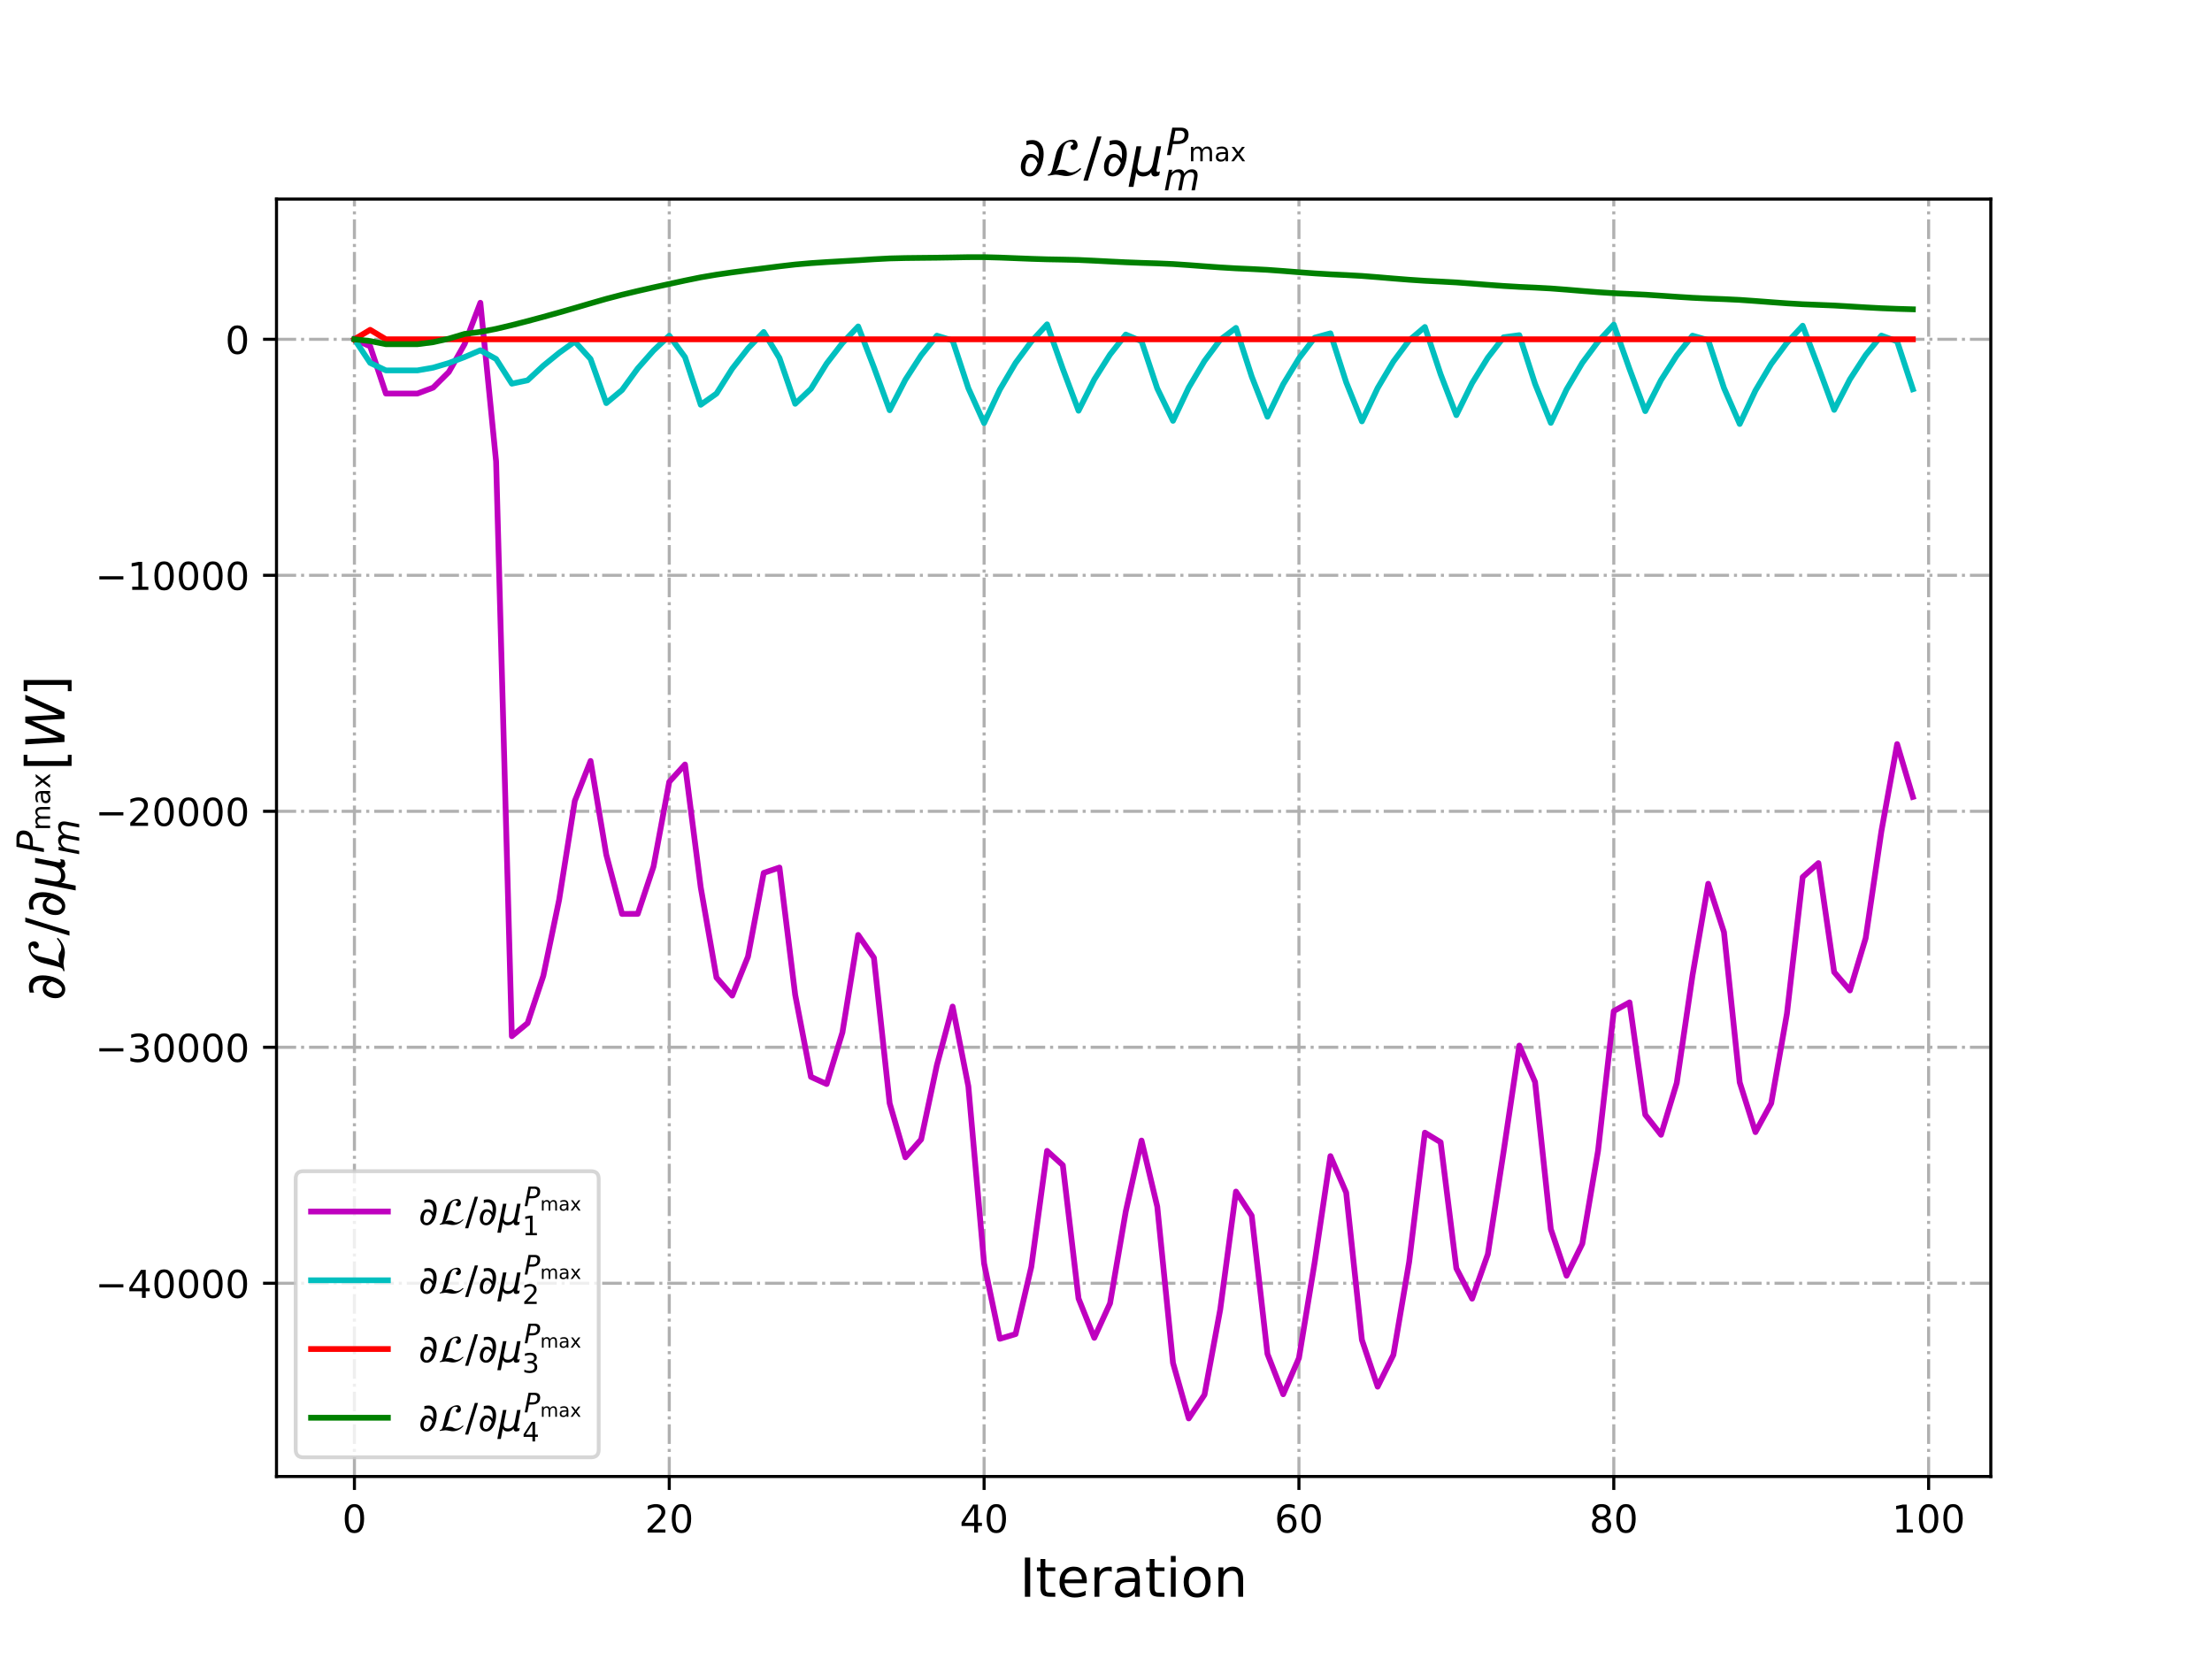 <?xml version="1.0" encoding="utf-8" standalone="no"?>
<!DOCTYPE svg PUBLIC "-//W3C//DTD SVG 1.1//EN"
  "http://www.w3.org/Graphics/SVG/1.1/DTD/svg11.dtd">
<!-- Created with matplotlib (http://matplotlib.org/) -->
<svg height="432pt" version="1.1" viewBox="0 0 576 432" width="576pt" xmlns="http://www.w3.org/2000/svg" xmlns:xlink="http://www.w3.org/1999/xlink">
 <defs>
  <style type="text/css">
*{stroke-linecap:butt;stroke-linejoin:round;}
  </style>
 </defs>
 <g id="figure_1">
  <g id="patch_1">
   <path d="M 0 432 
L 576 432 
L 576 0 
L 0 0 
z
" style="fill:#ffffff;"/>
  </g>
  <g id="axes_1">
   <g id="patch_2">
    <path d="M 72 384.48 
L 518.4 384.48 
L 518.4 51.84 
L 72 51.84 
z
" style="fill:#ffffff;"/>
   </g>
   <g id="matplotlib.axis_1">
    <g id="xtick_1">
     <g id="line2d_1">
      <path clip-path="url(#pc6d940e19f)" d="M 92.291 384.48 
L 92.291 51.84 
" style="fill:none;stroke:#b0b0b0;stroke-dasharray:5.12,1.28,0.8,1.28;stroke-dashoffset:0;stroke-width:0.8;"/>
     </g>
     <g id="line2d_2">
      <defs>
       <path d="M 0 0 
L 0 3.5 
" id="m682e921183" style="stroke:#000000;stroke-width:0.8;"/>
      </defs>
      <g>
       <use style="stroke:#000000;stroke-width:0.8;" x="92.291" xlink:href="#m682e921183" y="384.48"/>
      </g>
     </g>
     <g id="text_1">
      <!-- 0 -->
      <defs>
       <path d="M 31.781 66.406 
Q 24.172 66.406 20.328 58.906 
Q 16.5 51.422 16.5 36.375 
Q 16.5 21.391 20.328 13.891 
Q 24.172 6.391 31.781 6.391 
Q 39.453 6.391 43.281 13.891 
Q 47.125 21.391 47.125 36.375 
Q 47.125 51.422 43.281 58.906 
Q 39.453 66.406 31.781 66.406 
z
M 31.781 74.219 
Q 44.047 74.219 50.516 64.516 
Q 56.984 54.828 56.984 36.375 
Q 56.984 17.969 50.516 8.266 
Q 44.047 -1.422 31.781 -1.422 
Q 19.531 -1.422 13.062 8.266 
Q 6.594 17.969 6.594 36.375 
Q 6.594 54.828 13.062 64.516 
Q 19.531 74.219 31.781 74.219 
z
" id="DejaVuSans-30"/>
      </defs>
      <g transform="translate(89.11 399.078)scale(0.1 -0.1)">
       <use xlink:href="#DejaVuSans-30"/>
      </g>
     </g>
    </g>
    <g id="xtick_2">
     <g id="line2d_3">
      <path clip-path="url(#pc6d940e19f)" d="M 174.274 384.48 
L 174.274 51.84 
" style="fill:none;stroke:#b0b0b0;stroke-dasharray:5.12,1.28,0.8,1.28;stroke-dashoffset:0;stroke-width:0.8;"/>
     </g>
     <g id="line2d_4">
      <g>
       <use style="stroke:#000000;stroke-width:0.8;" x="174.274" xlink:href="#m682e921183" y="384.48"/>
      </g>
     </g>
     <g id="text_2">
      <!-- 20 -->
      <defs>
       <path d="M 19.188 8.297 
L 53.609 8.297 
L 53.609 0 
L 7.328 0 
L 7.328 8.297 
Q 12.938 14.109 22.625 23.891 
Q 32.328 33.688 34.812 36.531 
Q 39.547 41.844 41.422 45.531 
Q 43.312 49.219 43.312 52.781 
Q 43.312 58.594 39.234 62.25 
Q 35.156 65.922 28.609 65.922 
Q 23.969 65.922 18.812 64.312 
Q 13.672 62.703 7.812 59.422 
L 7.812 69.391 
Q 13.766 71.781 18.938 73 
Q 24.125 74.219 28.422 74.219 
Q 39.75 74.219 46.484 68.547 
Q 53.219 62.891 53.219 53.422 
Q 53.219 48.922 51.531 44.891 
Q 49.859 40.875 45.406 35.406 
Q 44.188 33.984 37.641 27.219 
Q 31.109 20.453 19.188 8.297 
z
" id="DejaVuSans-32"/>
      </defs>
      <g transform="translate(167.912 399.078)scale(0.1 -0.1)">
       <use xlink:href="#DejaVuSans-32"/>
       <use x="63.623" xlink:href="#DejaVuSans-30"/>
      </g>
     </g>
    </g>
    <g id="xtick_3">
     <g id="line2d_5">
      <path clip-path="url(#pc6d940e19f)" d="M 256.258 384.48 
L 256.258 51.84 
" style="fill:none;stroke:#b0b0b0;stroke-dasharray:5.12,1.28,0.8,1.28;stroke-dashoffset:0;stroke-width:0.8;"/>
     </g>
     <g id="line2d_6">
      <g>
       <use style="stroke:#000000;stroke-width:0.8;" x="256.258" xlink:href="#m682e921183" y="384.48"/>
      </g>
     </g>
     <g id="text_3">
      <!-- 40 -->
      <defs>
       <path d="M 37.797 64.312 
L 12.891 25.391 
L 37.797 25.391 
z
M 35.203 72.906 
L 47.609 72.906 
L 47.609 25.391 
L 58.016 25.391 
L 58.016 17.188 
L 47.609 17.188 
L 47.609 0 
L 37.797 0 
L 37.797 17.188 
L 4.891 17.188 
L 4.891 26.703 
z
" id="DejaVuSans-34"/>
      </defs>
      <g transform="translate(249.895 399.078)scale(0.1 -0.1)">
       <use xlink:href="#DejaVuSans-34"/>
       <use x="63.623" xlink:href="#DejaVuSans-30"/>
      </g>
     </g>
    </g>
    <g id="xtick_4">
     <g id="line2d_7">
      <path clip-path="url(#pc6d940e19f)" d="M 338.241 384.48 
L 338.241 51.84 
" style="fill:none;stroke:#b0b0b0;stroke-dasharray:5.12,1.28,0.8,1.28;stroke-dashoffset:0;stroke-width:0.8;"/>
     </g>
     <g id="line2d_8">
      <g>
       <use style="stroke:#000000;stroke-width:0.8;" x="338.241" xlink:href="#m682e921183" y="384.48"/>
      </g>
     </g>
     <g id="text_4">
      <!-- 60 -->
      <defs>
       <path d="M 33.016 40.375 
Q 26.375 40.375 22.484 35.828 
Q 18.609 31.297 18.609 23.391 
Q 18.609 15.531 22.484 10.953 
Q 26.375 6.391 33.016 6.391 
Q 39.656 6.391 43.531 10.953 
Q 47.406 15.531 47.406 23.391 
Q 47.406 31.297 43.531 35.828 
Q 39.656 40.375 33.016 40.375 
z
M 52.594 71.297 
L 52.594 62.312 
Q 48.875 64.062 45.094 64.984 
Q 41.312 65.922 37.594 65.922 
Q 27.828 65.922 22.672 59.328 
Q 17.531 52.734 16.797 39.406 
Q 19.672 43.656 24.016 45.922 
Q 28.375 48.188 33.594 48.188 
Q 44.578 48.188 50.953 41.516 
Q 57.328 34.859 57.328 23.391 
Q 57.328 12.156 50.688 5.359 
Q 44.047 -1.422 33.016 -1.422 
Q 20.359 -1.422 13.672 8.266 
Q 6.984 17.969 6.984 36.375 
Q 6.984 53.656 15.188 63.938 
Q 23.391 74.219 37.203 74.219 
Q 40.922 74.219 44.703 73.484 
Q 48.484 72.75 52.594 71.297 
z
" id="DejaVuSans-36"/>
      </defs>
      <g transform="translate(331.879 399.078)scale(0.1 -0.1)">
       <use xlink:href="#DejaVuSans-36"/>
       <use x="63.623" xlink:href="#DejaVuSans-30"/>
      </g>
     </g>
    </g>
    <g id="xtick_5">
     <g id="line2d_9">
      <path clip-path="url(#pc6d940e19f)" d="M 420.225 384.48 
L 420.225 51.84 
" style="fill:none;stroke:#b0b0b0;stroke-dasharray:5.12,1.28,0.8,1.28;stroke-dashoffset:0;stroke-width:0.8;"/>
     </g>
     <g id="line2d_10">
      <g>
       <use style="stroke:#000000;stroke-width:0.8;" x="420.225" xlink:href="#m682e921183" y="384.48"/>
      </g>
     </g>
     <g id="text_5">
      <!-- 80 -->
      <defs>
       <path d="M 31.781 34.625 
Q 24.75 34.625 20.719 30.859 
Q 16.703 27.094 16.703 20.516 
Q 16.703 13.922 20.719 10.156 
Q 24.75 6.391 31.781 6.391 
Q 38.812 6.391 42.859 10.172 
Q 46.922 13.969 46.922 20.516 
Q 46.922 27.094 42.891 30.859 
Q 38.875 34.625 31.781 34.625 
z
M 21.922 38.812 
Q 15.578 40.375 12.031 44.719 
Q 8.5 49.078 8.5 55.328 
Q 8.5 64.062 14.719 69.141 
Q 20.953 74.219 31.781 74.219 
Q 42.672 74.219 48.875 69.141 
Q 55.078 64.062 55.078 55.328 
Q 55.078 49.078 51.531 44.719 
Q 48 40.375 41.703 38.812 
Q 48.828 37.156 52.797 32.312 
Q 56.781 27.484 56.781 20.516 
Q 56.781 9.906 50.312 4.234 
Q 43.844 -1.422 31.781 -1.422 
Q 19.734 -1.422 13.25 4.234 
Q 6.781 9.906 6.781 20.516 
Q 6.781 27.484 10.781 32.312 
Q 14.797 37.156 21.922 38.812 
z
M 18.312 54.391 
Q 18.312 48.734 21.844 45.562 
Q 25.391 42.391 31.781 42.391 
Q 38.141 42.391 41.719 45.562 
Q 45.312 48.734 45.312 54.391 
Q 45.312 60.062 41.719 63.234 
Q 38.141 66.406 31.781 66.406 
Q 25.391 66.406 21.844 63.234 
Q 18.312 60.062 18.312 54.391 
z
" id="DejaVuSans-38"/>
      </defs>
      <g transform="translate(413.862 399.078)scale(0.1 -0.1)">
       <use xlink:href="#DejaVuSans-38"/>
       <use x="63.623" xlink:href="#DejaVuSans-30"/>
      </g>
     </g>
    </g>
    <g id="xtick_6">
     <g id="line2d_11">
      <path clip-path="url(#pc6d940e19f)" d="M 502.208 384.48 
L 502.208 51.84 
" style="fill:none;stroke:#b0b0b0;stroke-dasharray:5.12,1.28,0.8,1.28;stroke-dashoffset:0;stroke-width:0.8;"/>
     </g>
     <g id="line2d_12">
      <g>
       <use style="stroke:#000000;stroke-width:0.8;" x="502.208" xlink:href="#m682e921183" y="384.48"/>
      </g>
     </g>
     <g id="text_6">
      <!-- 100 -->
      <defs>
       <path d="M 12.406 8.297 
L 28.516 8.297 
L 28.516 63.922 
L 10.984 60.406 
L 10.984 69.391 
L 28.422 72.906 
L 38.281 72.906 
L 38.281 8.297 
L 54.391 8.297 
L 54.391 0 
L 12.406 0 
z
" id="DejaVuSans-31"/>
      </defs>
      <g transform="translate(492.665 399.078)scale(0.1 -0.1)">
       <use xlink:href="#DejaVuSans-31"/>
       <use x="63.623" xlink:href="#DejaVuSans-30"/>
       <use x="127.246" xlink:href="#DejaVuSans-30"/>
      </g>
     </g>
    </g>
    <g id="text_7">
     <!-- Iteration -->
     <defs>
      <path d="M 9.812 72.906 
L 19.672 72.906 
L 19.672 0 
L 9.812 0 
z
" id="DejaVuSans-49"/>
      <path d="M 18.312 70.219 
L 18.312 54.688 
L 36.812 54.688 
L 36.812 47.703 
L 18.312 47.703 
L 18.312 18.016 
Q 18.312 11.328 20.141 9.422 
Q 21.969 7.516 27.594 7.516 
L 36.812 7.516 
L 36.812 0 
L 27.594 0 
Q 17.188 0 13.234 3.875 
Q 9.281 7.766 9.281 18.016 
L 9.281 47.703 
L 2.688 47.703 
L 2.688 54.688 
L 9.281 54.688 
L 9.281 70.219 
z
" id="DejaVuSans-74"/>
      <path d="M 56.203 29.594 
L 56.203 25.203 
L 14.891 25.203 
Q 15.484 15.922 20.484 11.062 
Q 25.484 6.203 34.422 6.203 
Q 39.594 6.203 44.453 7.469 
Q 49.312 8.734 54.109 11.281 
L 54.109 2.781 
Q 49.266 0.734 44.188 -0.344 
Q 39.109 -1.422 33.891 -1.422 
Q 20.797 -1.422 13.156 6.188 
Q 5.516 13.812 5.516 26.812 
Q 5.516 40.234 12.766 48.109 
Q 20.016 56 32.328 56 
Q 43.359 56 49.781 48.891 
Q 56.203 41.797 56.203 29.594 
z
M 47.219 32.234 
Q 47.125 39.594 43.094 43.984 
Q 39.062 48.391 32.422 48.391 
Q 24.906 48.391 20.391 44.141 
Q 15.875 39.891 15.188 32.172 
z
" id="DejaVuSans-65"/>
      <path d="M 41.109 46.297 
Q 39.594 47.172 37.812 47.578 
Q 36.031 48 33.891 48 
Q 26.266 48 22.188 43.047 
Q 18.109 38.094 18.109 28.812 
L 18.109 0 
L 9.078 0 
L 9.078 54.688 
L 18.109 54.688 
L 18.109 46.188 
Q 20.953 51.172 25.484 53.578 
Q 30.031 56 36.531 56 
Q 37.453 56 38.578 55.875 
Q 39.703 55.766 41.062 55.516 
z
" id="DejaVuSans-72"/>
      <path d="M 34.281 27.484 
Q 23.391 27.484 19.188 25 
Q 14.984 22.516 14.984 16.5 
Q 14.984 11.719 18.141 8.906 
Q 21.297 6.109 26.703 6.109 
Q 34.188 6.109 38.703 11.406 
Q 43.219 16.703 43.219 25.484 
L 43.219 27.484 
z
M 52.203 31.203 
L 52.203 0 
L 43.219 0 
L 43.219 8.297 
Q 40.141 3.328 35.547 0.953 
Q 30.953 -1.422 24.312 -1.422 
Q 15.922 -1.422 10.953 3.297 
Q 6 8.016 6 15.922 
Q 6 25.141 12.172 29.828 
Q 18.359 34.516 30.609 34.516 
L 43.219 34.516 
L 43.219 35.406 
Q 43.219 41.609 39.141 45 
Q 35.062 48.391 27.688 48.391 
Q 23 48.391 18.547 47.266 
Q 14.109 46.141 10.016 43.891 
L 10.016 52.203 
Q 14.938 54.109 19.578 55.047 
Q 24.219 56 28.609 56 
Q 40.484 56 46.344 49.844 
Q 52.203 43.703 52.203 31.203 
z
" id="DejaVuSans-61"/>
      <path d="M 9.422 54.688 
L 18.406 54.688 
L 18.406 0 
L 9.422 0 
z
M 9.422 75.984 
L 18.406 75.984 
L 18.406 64.594 
L 9.422 64.594 
z
" id="DejaVuSans-69"/>
      <path d="M 30.609 48.391 
Q 23.391 48.391 19.188 42.75 
Q 14.984 37.109 14.984 27.297 
Q 14.984 17.484 19.156 11.844 
Q 23.344 6.203 30.609 6.203 
Q 37.797 6.203 41.984 11.859 
Q 46.188 17.531 46.188 27.297 
Q 46.188 37.016 41.984 42.703 
Q 37.797 48.391 30.609 48.391 
z
M 30.609 56 
Q 42.328 56 49.016 48.375 
Q 55.719 40.766 55.719 27.297 
Q 55.719 13.875 49.016 6.219 
Q 42.328 -1.422 30.609 -1.422 
Q 18.844 -1.422 12.172 6.219 
Q 5.516 13.875 5.516 27.297 
Q 5.516 40.766 12.172 48.375 
Q 18.844 56 30.609 56 
z
" id="DejaVuSans-6f"/>
      <path d="M 54.891 33.016 
L 54.891 0 
L 45.906 0 
L 45.906 32.719 
Q 45.906 40.484 42.875 44.328 
Q 39.844 48.188 33.797 48.188 
Q 26.516 48.188 22.312 43.547 
Q 18.109 38.922 18.109 30.906 
L 18.109 0 
L 9.078 0 
L 9.078 54.688 
L 18.109 54.688 
L 18.109 46.188 
Q 21.344 51.125 25.703 53.562 
Q 30.078 56 35.797 56 
Q 45.219 56 50.047 50.172 
Q 54.891 44.344 54.891 33.016 
z
" id="DejaVuSans-6e"/>
     </defs>
     <g transform="translate(265.508 415.796)scale(0.14 -0.14)">
      <use xlink:href="#DejaVuSans-49"/>
      <use x="29.492" xlink:href="#DejaVuSans-74"/>
      <use x="68.701" xlink:href="#DejaVuSans-65"/>
      <use x="130.225" xlink:href="#DejaVuSans-72"/>
      <use x="171.338" xlink:href="#DejaVuSans-61"/>
      <use x="232.617" xlink:href="#DejaVuSans-74"/>
      <use x="271.826" xlink:href="#DejaVuSans-69"/>
      <use x="299.609" xlink:href="#DejaVuSans-6f"/>
      <use x="360.791" xlink:href="#DejaVuSans-6e"/>
     </g>
    </g>
   </g>
   <g id="matplotlib.axis_2">
    <g id="ytick_1">
     <g id="line2d_13">
      <path clip-path="url(#pc6d940e19f)" d="M 72 334.162 
L 518.4 334.162 
" style="fill:none;stroke:#b0b0b0;stroke-dasharray:5.12,1.28,0.8,1.28;stroke-dashoffset:0;stroke-width:0.8;"/>
     </g>
     <g id="line2d_14">
      <defs>
       <path d="M 0 0 
L -3.5 0 
" id="m5c79ff63c5" style="stroke:#000000;stroke-width:0.8;"/>
      </defs>
      <g>
       <use style="stroke:#000000;stroke-width:0.8;" x="72" xlink:href="#m5c79ff63c5" y="334.162"/>
      </g>
     </g>
     <g id="text_8">
      <!-- −40000 -->
      <defs>
       <path d="M 10.594 35.5 
L 73.188 35.5 
L 73.188 27.203 
L 10.594 27.203 
z
" id="DejaVuSans-2212"/>
      </defs>
      <g transform="translate(24.808 337.962)scale(0.1 -0.1)">
       <use xlink:href="#DejaVuSans-2212"/>
       <use x="83.789" xlink:href="#DejaVuSans-34"/>
       <use x="147.412" xlink:href="#DejaVuSans-30"/>
       <use x="211.035" xlink:href="#DejaVuSans-30"/>
       <use x="274.658" xlink:href="#DejaVuSans-30"/>
       <use x="338.281" xlink:href="#DejaVuSans-30"/>
      </g>
     </g>
    </g>
    <g id="ytick_2">
     <g id="line2d_15">
      <path clip-path="url(#pc6d940e19f)" d="M 72 272.709 
L 518.4 272.709 
" style="fill:none;stroke:#b0b0b0;stroke-dasharray:5.12,1.28,0.8,1.28;stroke-dashoffset:0;stroke-width:0.8;"/>
     </g>
     <g id="line2d_16">
      <g>
       <use style="stroke:#000000;stroke-width:0.8;" x="72" xlink:href="#m5c79ff63c5" y="272.709"/>
      </g>
     </g>
     <g id="text_9">
      <!-- −30000 -->
      <defs>
       <path d="M 40.578 39.312 
Q 47.656 37.797 51.625 33 
Q 55.609 28.219 55.609 21.188 
Q 55.609 10.406 48.188 4.484 
Q 40.766 -1.422 27.094 -1.422 
Q 22.516 -1.422 17.656 -0.516 
Q 12.797 0.391 7.625 2.203 
L 7.625 11.719 
Q 11.719 9.328 16.594 8.109 
Q 21.484 6.891 26.812 6.891 
Q 36.078 6.891 40.938 10.547 
Q 45.797 14.203 45.797 21.188 
Q 45.797 27.641 41.281 31.266 
Q 36.766 34.906 28.719 34.906 
L 20.219 34.906 
L 20.219 43.016 
L 29.109 43.016 
Q 36.375 43.016 40.234 45.922 
Q 44.094 48.828 44.094 54.297 
Q 44.094 59.906 40.109 62.906 
Q 36.141 65.922 28.719 65.922 
Q 24.656 65.922 20.016 65.031 
Q 15.375 64.156 9.812 62.312 
L 9.812 71.094 
Q 15.438 72.656 20.344 73.438 
Q 25.25 74.219 29.594 74.219 
Q 40.828 74.219 47.359 69.109 
Q 53.906 64.016 53.906 55.328 
Q 53.906 49.266 50.438 45.094 
Q 46.969 40.922 40.578 39.312 
z
" id="DejaVuSans-33"/>
      </defs>
      <g transform="translate(24.808 276.508)scale(0.1 -0.1)">
       <use xlink:href="#DejaVuSans-2212"/>
       <use x="83.789" xlink:href="#DejaVuSans-33"/>
       <use x="147.412" xlink:href="#DejaVuSans-30"/>
       <use x="211.035" xlink:href="#DejaVuSans-30"/>
       <use x="274.658" xlink:href="#DejaVuSans-30"/>
       <use x="338.281" xlink:href="#DejaVuSans-30"/>
      </g>
     </g>
    </g>
    <g id="ytick_3">
     <g id="line2d_17">
      <path clip-path="url(#pc6d940e19f)" d="M 72 211.255 
L 518.4 211.255 
" style="fill:none;stroke:#b0b0b0;stroke-dasharray:5.12,1.28,0.8,1.28;stroke-dashoffset:0;stroke-width:0.8;"/>
     </g>
     <g id="line2d_18">
      <g>
       <use style="stroke:#000000;stroke-width:0.8;" x="72" xlink:href="#m5c79ff63c5" y="211.255"/>
      </g>
     </g>
     <g id="text_10">
      <!-- −20000 -->
      <g transform="translate(24.808 215.054)scale(0.1 -0.1)">
       <use xlink:href="#DejaVuSans-2212"/>
       <use x="83.789" xlink:href="#DejaVuSans-32"/>
       <use x="147.412" xlink:href="#DejaVuSans-30"/>
       <use x="211.035" xlink:href="#DejaVuSans-30"/>
       <use x="274.658" xlink:href="#DejaVuSans-30"/>
       <use x="338.281" xlink:href="#DejaVuSans-30"/>
      </g>
     </g>
    </g>
    <g id="ytick_4">
     <g id="line2d_19">
      <path clip-path="url(#pc6d940e19f)" d="M 72 149.801 
L 518.4 149.801 
" style="fill:none;stroke:#b0b0b0;stroke-dasharray:5.12,1.28,0.8,1.28;stroke-dashoffset:0;stroke-width:0.8;"/>
     </g>
     <g id="line2d_20">
      <g>
       <use style="stroke:#000000;stroke-width:0.8;" x="72" xlink:href="#m5c79ff63c5" y="149.801"/>
      </g>
     </g>
     <g id="text_11">
      <!-- −10000 -->
      <g transform="translate(24.808 153.6)scale(0.1 -0.1)">
       <use xlink:href="#DejaVuSans-2212"/>
       <use x="83.789" xlink:href="#DejaVuSans-31"/>
       <use x="147.412" xlink:href="#DejaVuSans-30"/>
       <use x="211.035" xlink:href="#DejaVuSans-30"/>
       <use x="274.658" xlink:href="#DejaVuSans-30"/>
       <use x="338.281" xlink:href="#DejaVuSans-30"/>
      </g>
     </g>
    </g>
    <g id="ytick_5">
     <g id="line2d_21">
      <path clip-path="url(#pc6d940e19f)" d="M 72 88.347 
L 518.4 88.347 
" style="fill:none;stroke:#b0b0b0;stroke-dasharray:5.12,1.28,0.8,1.28;stroke-dashoffset:0;stroke-width:0.8;"/>
     </g>
     <g id="line2d_22">
      <g>
       <use style="stroke:#000000;stroke-width:0.8;" x="72" xlink:href="#m5c79ff63c5" y="88.347"/>
      </g>
     </g>
     <g id="text_12">
      <!-- 0 -->
      <g transform="translate(58.638 92.146)scale(0.1 -0.1)">
       <use xlink:href="#DejaVuSans-30"/>
      </g>
     </g>
    </g>
    <g id="text_13">
     <!-- $\partial \mathcal{L}/ \partial \mu^{P_{\mathrm{max}}}_{m}[W]$ -->
     <defs>
      <path d="M 21.344 -1.422 
Q 14.453 -1.422 9.969 2.734 
Q 4.641 7.672 4.641 16.609 
Q 4.641 25.875 9.328 33.109 
Q 14.156 40.531 22.859 40.531 
Q 28.562 40.531 33.062 36.969 
Q 35.688 34.859 37.5 31.344 
Q 38.141 35.297 38.141 39.797 
Q 38.141 46.391 36.578 50.203 
Q 33.109 58.641 23.922 58.641 
Q 20.453 58.641 15.094 56.5 
L 15.094 64.703 
Q 20.75 66.219 25.828 66.219 
Q 38.922 66.219 44.484 54.203 
Q 47.078 48.531 47.078 40.094 
Q 47.078 34.578 45.844 28.172 
Q 42.781 12.156 34.812 4.547 
Q 28.562 -1.422 21.344 -1.422 
z
M 12.984 15.141 
Q 12.984 10.25 15.141 7.625 
Q 17.438 4.828 20.953 4.828 
Q 24.078 4.828 26.562 7.031 
Q 30.078 10.062 32.672 14.984 
Q 34.812 19.047 35.891 23.391 
Q 31.547 33.891 24.031 33.891 
Q 17.578 33.891 14.75 25.391 
Q 12.984 20.125 12.984 15.141 
z
" id="DejaVuSans-2202"/>
      <path d="M 63.594 14.297 
L 65.297 12.5 
Q 52.297 -0.703 37.703 -0.703 
Q 33.703 -0.703 28.906 0.406 
Q 21.797 1.906 17.906 1.906 
Q 15.703 1.906 10.5 0.953 
Q 5.297 0 3 0 
L 3.594 2.406 
Q 9.094 2.406 11.406 11.703 
L 18.406 40.094 
Q 20.094 47 23.688 52.391 
Q 27.297 57.797 31.641 60.844 
Q 36 63.906 40.391 65.453 
Q 44.797 67 48.797 67 
Q 53.797 67 56.141 63.797 
Q 58.5 60.594 58.5 56 
Q 58.5 52.297 56.141 50 
Q 53.797 47.703 50.406 47.703 
Q 48.203 47.703 46.797 49.203 
Q 45.406 50.703 45.406 52.797 
Q 45.406 54.406 46.203 55.5 
Q 47 56.594 47.891 56.938 
Q 48.797 57.297 49.594 57.891 
Q 50.406 58.5 50.406 59.203 
Q 50.406 63 44.594 63 
Q 39.406 63 36.094 59.141 
Q 32.797 55.297 31.094 48.938 
Q 29.406 42.594 28.047 35.688 
Q 26.703 28.797 24.203 21.297 
Q 21.703 13.797 18.094 9.203 
L 18.094 8.797 
Q 21.297 11 29.5 11 
Q 34.797 11 38.438 8.5 
Q 42.094 6 46.297 6 
Q 54.797 6 63.594 14.297 
z
" id="STIXNonUnicode-Italic-e238"/>
      <path d="M 25.391 72.906 
L 33.688 72.906 
L 8.297 -9.281 
L 0 -9.281 
z
" id="DejaVuSans-2f"/>
      <path d="M -1.312 -20.797 
L 13.375 54.688 
L 22.406 54.688 
L 15.766 20.656 
Q 15.578 19.625 15.422 18.359 
Q 15.281 17.094 15.281 15.828 
Q 15.281 11.281 18.141 8.828 
Q 21 6.391 26.312 6.391 
Q 33.547 6.391 37.984 10.484 
Q 42.438 14.594 44 22.797 
L 50.203 54.688 
L 59.188 54.688 
L 51.031 12.641 
Q 50.828 11.719 50.75 11.031 
Q 50.688 10.359 50.688 9.812 
Q 50.688 8.297 51.297 7.594 
Q 51.906 6.891 53.219 6.891 
Q 53.719 6.891 54.562 7.125 
Q 55.422 7.375 56.984 8.016 
L 55.609 0.781 
Q 53.469 -0.297 51.516 -0.859 
Q 49.562 -1.422 47.703 -1.422 
Q 44.484 -1.422 42.656 0.625 
Q 40.828 2.688 40.828 6.297 
Q 38.094 2.391 34.297 0.484 
Q 30.516 -1.422 25.391 -1.422 
Q 20.844 -1.422 17.453 0.672 
Q 14.062 2.781 12.984 6.203 
L 7.719 -20.797 
z
" id="DejaVuSans-Oblique-3bc"/>
      <path d="M 16.891 72.906 
L 39.703 72.906 
Q 49.656 72.906 54.875 68.266 
Q 60.109 63.625 60.109 54.688 
Q 60.109 42.672 52.391 35.984 
Q 44.672 29.297 30.719 29.297 
L 18.312 29.297 
L 12.594 0 
L 2.688 0 
z
M 25.203 64.797 
L 19.922 37.406 
L 32.328 37.406 
Q 40.719 37.406 45.203 41.703 
Q 49.703 46 49.703 54 
Q 49.703 59.125 46.656 61.953 
Q 43.609 64.797 38.094 64.797 
z
" id="DejaVuSans-Oblique-50"/>
      <path d="M 52 44.188 
Q 55.375 50.25 60.062 53.125 
Q 64.75 56 71.094 56 
Q 79.641 56 84.281 50.016 
Q 88.922 44.047 88.922 33.016 
L 88.922 0 
L 79.891 0 
L 79.891 32.719 
Q 79.891 40.578 77.094 44.375 
Q 74.312 48.188 68.609 48.188 
Q 61.625 48.188 57.562 43.547 
Q 53.516 38.922 53.516 30.906 
L 53.516 0 
L 44.484 0 
L 44.484 32.719 
Q 44.484 40.625 41.703 44.406 
Q 38.922 48.188 33.109 48.188 
Q 26.219 48.188 22.156 43.531 
Q 18.109 38.875 18.109 30.906 
L 18.109 0 
L 9.078 0 
L 9.078 54.688 
L 18.109 54.688 
L 18.109 46.188 
Q 21.188 51.219 25.484 53.609 
Q 29.781 56 35.688 56 
Q 41.656 56 45.828 52.969 
Q 50 49.953 52 44.188 
z
" id="DejaVuSans-6d"/>
      <path d="M 54.891 54.688 
L 35.109 28.078 
L 55.906 0 
L 45.312 0 
L 29.391 21.484 
L 13.484 0 
L 2.875 0 
L 24.125 28.609 
L 4.688 54.688 
L 15.281 54.688 
L 29.781 35.203 
L 44.281 54.688 
z
" id="DejaVuSans-78"/>
      <path d="M 89.797 33.016 
L 83.406 0 
L 74.422 0 
L 80.719 32.719 
Q 81.109 34.812 81.297 36.328 
Q 81.5 37.844 81.5 38.922 
Q 81.5 43.312 79.047 45.75 
Q 76.609 48.188 72.219 48.188 
Q 65.672 48.188 60.547 43.281 
Q 55.422 38.375 53.906 30.516 
L 47.906 0 
L 38.922 0 
L 45.312 32.719 
Q 45.703 34.516 45.891 36.047 
Q 46.094 37.594 46.094 38.812 
Q 46.094 43.266 43.656 45.719 
Q 41.219 48.188 36.922 48.188 
Q 30.281 48.188 25.141 43.281 
Q 20.016 38.375 18.5 30.516 
L 12.5 0 
L 3.516 0 
L 14.203 54.688 
L 23.188 54.688 
L 21.484 46.188 
Q 25.141 50.984 30.047 53.484 
Q 34.969 56 40.578 56 
Q 46.531 56 50.359 52.875 
Q 54.203 49.75 54.984 44.188 
Q 59.078 49.953 64.469 52.969 
Q 69.875 56 75.875 56 
Q 82.906 56 86.734 51.953 
Q 90.578 47.906 90.578 40.484 
Q 90.578 38.875 90.375 36.938 
Q 90.188 35.016 89.797 33.016 
z
" id="DejaVuSans-Oblique-6d"/>
      <path d="M 8.594 75.984 
L 29.297 75.984 
L 29.297 69 
L 17.578 69 
L 17.578 -6.203 
L 29.297 -6.203 
L 29.297 -13.188 
L 8.594 -13.188 
z
" id="DejaVuSans-5b"/>
      <path d="M 9.625 72.906 
L 19.188 72.906 
L 22.703 10.891 
L 50.203 72.906 
L 61.188 72.906 
L 64.797 10.891 
L 92 72.906 
L 102 72.906 
L 69.578 0 
L 57.172 0 
L 53.812 60.797 
L 26.516 0 
L 14.109 0 
z
" id="DejaVuSans-Oblique-57"/>
      <path d="M 30.422 75.984 
L 30.422 -13.188 
L 9.719 -13.188 
L 9.719 -6.203 
L 21.391 -6.203 
L 21.391 69 
L 9.719 69 
L 9.719 75.984 
z
" id="DejaVuSans-5d"/>
     </defs>
     <g transform="translate(16.888 260.58)rotate(-90)scale(0.14 -0.14)">
      <use transform="translate(0 0.684)" xlink:href="#DejaVuSans-2202"/>
      <use transform="translate(51.709 0.684)" xlink:href="#STIXNonUnicode-Italic-e238"/>
      <use transform="translate(121.009 0.684)" xlink:href="#DejaVuSans-2f"/>
      <use transform="translate(154.7 0.684)" xlink:href="#DejaVuSans-2202"/>
      <use transform="translate(206.409 0.684)" xlink:href="#DejaVuSans-Oblique-3bc"/>
      <use transform="translate(274.499 38.966)scale(0.7)" xlink:href="#DejaVuSans-Oblique-50"/>
      <use transform="translate(316.71 27.481)scale(0.49)" xlink:href="#DejaVuSans-6d"/>
      <use transform="translate(364.442 27.481)scale(0.49)" xlink:href="#DejaVuSans-61"/>
      <use transform="translate(394.469 27.481)scale(0.49)" xlink:href="#DejaVuSans-78"/>
      <use transform="translate(270.032 -26.659)scale(0.7)" xlink:href="#DejaVuSans-Oblique-6d"/>
      <use transform="translate(428.116 0.684)" xlink:href="#DejaVuSans-5b"/>
      <use transform="translate(467.129 0.684)" xlink:href="#DejaVuSans-Oblique-57"/>
      <use transform="translate(566.006 0.684)" xlink:href="#DejaVuSans-5d"/>
     </g>
    </g>
   </g>
   <g id="line2d_23">
    <path clip-path="url(#pc6d940e19f)" d="M 92.291 88.347 
L 96.39 90.19 
L 100.489 102.481 
L 104.588 102.481 
L 108.688 102.481 
L 112.787 100.941 
L 116.886 96.853 
L 120.985 89.6 
L 125.084 78.838 
L 129.183 120.162 
L 133.283 269.817 
L 137.382 266.417 
L 141.481 254.103 
L 145.58 234.39 
L 149.679 208.559 
L 153.779 198.151 
L 157.878 222.582 
L 161.977 237.984 
L 166.076 237.968 
L 170.175 225.66 
L 174.274 203.586 
L 178.374 199.074 
L 182.473 231.105 
L 186.572 254.567 
L 190.671 259.255 
L 194.77 249.11 
L 198.869 227.302 
L 202.969 225.907 
L 207.068 259.077 
L 211.167 280.411 
L 215.266 282.28 
L 219.365 268.848 
L 223.464 243.451 
L 227.564 249.385 
L 231.663 287.288 
L 235.762 301.365 
L 239.861 296.699 
L 243.96 277.364 
L 248.06 262.103 
L 252.159 282.886 
L 256.258 329.011 
L 260.357 348.622 
L 264.456 347.393 
L 268.555 329.869 
L 272.655 299.687 
L 276.754 303.414 
L 280.853 338.146 
L 284.952 348.369 
L 289.051 339.387 
L 293.15 315.448 
L 297.25 296.994 
L 301.349 314.18 
L 305.448 354.919 
L 309.547 369.36 
L 313.646 363.197 
L 317.745 340.991 
L 321.845 310.28 
L 325.944 316.559 
L 330.043 352.554 
L 334.142 363.061 
L 338.241 353.633 
L 342.34 328.715 
L 346.44 301.049 
L 350.539 310.552 
L 354.638 348.901 
L 358.737 361.084 
L 362.836 352.805 
L 366.936 328.63 
L 371.035 294.944 
L 375.134 297.434 
L 379.233 330.279 
L 383.332 338.174 
L 387.431 326.587 
L 391.531 299.894 
L 395.63 272.266 
L 399.729 281.752 
L 403.828 320.056 
L 407.927 332.189 
L 412.026 323.874 
L 416.126 299.687 
L 420.225 263.286 
L 424.324 261.021 
L 428.423 290.267 
L 432.522 295.496 
L 436.621 281.997 
L 440.721 254 
L 444.82 230.132 
L 448.919 242.732 
L 453.018 281.848 
L 457.117 294.797 
L 461.217 287.304 
L 465.316 263.949 
L 469.415 228.39 
L 473.514 224.744 
L 477.613 253.128 
L 481.712 257.911 
L 485.812 244.299 
L 489.911 216.455 
L 494.01 193.758 
L 498.109 207.513 
" style="fill:none;stroke:#bf00bf;stroke-linecap:square;stroke-width:1.5;"/>
   </g>
   <g id="line2d_24">
    <path clip-path="url(#pc6d940e19f)" d="M 92.291 88.347 
L 96.39 94.492 
L 100.489 96.456 
L 104.588 96.456 
L 108.688 96.456 
L 112.787 95.74 
L 116.886 94.527 
L 120.985 92.981 
L 125.084 91.211 
L 129.183 93.474 
L 133.283 99.907 
L 137.382 99.033 
L 141.481 95.226 
L 145.58 91.892 
L 149.679 88.949 
L 153.779 93.479 
L 157.878 104.97 
L 161.977 101.564 
L 166.076 95.926 
L 170.175 91.28 
L 174.274 87.415 
L 178.374 92.998 
L 182.473 105.402 
L 186.572 102.482 
L 190.671 95.994 
L 194.77 90.739 
L 198.869 86.448 
L 202.969 93.224 
L 207.068 105.146 
L 211.167 101.26 
L 215.266 94.654 
L 219.365 89.331 
L 223.464 85.005 
L 227.564 95.646 
L 231.663 106.819 
L 235.762 98.878 
L 239.861 92.525 
L 243.96 87.41 
L 248.06 88.663 
L 252.159 101.093 
L 256.258 110.164 
L 260.357 101.447 
L 264.456 94.505 
L 268.555 88.945 
L 272.655 84.457 
L 276.754 96.052 
L 280.853 106.952 
L 284.952 98.816 
L 289.051 92.326 
L 293.15 87.118 
L 297.25 88.859 
L 301.349 101.147 
L 305.448 109.58 
L 309.547 100.902 
L 313.646 93.997 
L 317.745 88.474 
L 321.845 85.383 
L 325.944 98.042 
L 330.043 108.516 
L 334.142 100.057 
L 338.241 93.324 
L 342.34 87.936 
L 346.44 86.801 
L 350.539 99.53 
L 354.638 109.721 
L 358.737 101.043 
L 362.836 94.144 
L 366.936 88.63 
L 371.035 85.146 
L 375.134 97.467 
L 379.233 108.1 
L 383.332 99.767 
L 387.431 93.135 
L 391.531 87.828 
L 395.63 87.277 
L 399.729 99.959 
L 403.828 110.114 
L 407.927 101.412 
L 412.026 94.497 
L 416.126 88.974 
L 420.225 84.529 
L 424.324 96.092 
L 428.423 107.057 
L 432.522 98.984 
L 436.621 92.555 
L 440.721 87.405 
L 444.82 88.575 
L 448.919 101.04 
L 453.018 110.403 
L 457.117 101.696 
L 461.217 94.78 
L 465.316 89.257 
L 469.415 84.816 
L 473.514 95.605 
L 477.613 106.729 
L 481.712 98.781 
L 485.812 92.452 
L 489.911 87.382 
L 494.01 88.897 
L 498.109 101.358 
" style="fill:none;stroke:#00bfbf;stroke-linecap:square;stroke-width:1.5;"/>
   </g>
   <g id="line2d_25">
    <path clip-path="url(#pc6d940e19f)" d="M 92.291 88.347 
L 96.39 85.889 
L 100.489 88.347 
L 104.588 88.347 
L 108.688 88.347 
L 112.787 88.347 
L 116.886 88.347 
L 120.985 88.347 
L 125.084 88.347 
L 129.183 88.347 
L 133.283 88.347 
L 137.382 88.347 
L 141.481 88.347 
L 145.58 88.347 
L 149.679 88.347 
L 153.779 88.347 
L 157.878 88.347 
L 161.977 88.347 
L 166.076 88.347 
L 170.175 88.347 
L 174.274 88.347 
L 178.374 88.347 
L 182.473 88.347 
L 186.572 88.347 
L 190.671 88.347 
L 194.77 88.347 
L 198.869 88.347 
L 202.969 88.347 
L 207.068 88.347 
L 211.167 88.347 
L 215.266 88.347 
L 219.365 88.347 
L 223.464 88.347 
L 227.564 88.347 
L 231.663 88.347 
L 235.762 88.347 
L 239.861 88.347 
L 243.96 88.347 
L 248.06 88.347 
L 252.159 88.347 
L 256.258 88.347 
L 260.357 88.347 
L 264.456 88.347 
L 268.555 88.347 
L 272.655 88.347 
L 276.754 88.347 
L 280.853 88.347 
L 284.952 88.347 
L 289.051 88.347 
L 293.15 88.347 
L 297.25 88.347 
L 301.349 88.347 
L 305.448 88.347 
L 309.547 88.347 
L 313.646 88.347 
L 317.745 88.347 
L 321.845 88.347 
L 325.944 88.347 
L 330.043 88.347 
L 334.142 88.347 
L 338.241 88.347 
L 342.34 88.347 
L 346.44 88.347 
L 350.539 88.347 
L 354.638 88.347 
L 358.737 88.347 
L 362.836 88.347 
L 366.936 88.347 
L 371.035 88.347 
L 375.134 88.347 
L 379.233 88.347 
L 383.332 88.347 
L 387.431 88.347 
L 391.531 88.347 
L 395.63 88.347 
L 399.729 88.347 
L 403.828 88.347 
L 407.927 88.347 
L 412.026 88.347 
L 416.126 88.347 
L 420.225 88.347 
L 424.324 88.347 
L 428.423 88.347 
L 432.522 88.347 
L 436.621 88.347 
L 440.721 88.347 
L 444.82 88.347 
L 448.919 88.347 
L 453.018 88.347 
L 457.117 88.347 
L 461.217 88.347 
L 465.316 88.347 
L 469.415 88.347 
L 473.514 88.347 
L 477.613 88.347 
L 481.712 88.347 
L 485.812 88.347 
L 489.911 88.347 
L 494.01 88.347 
L 498.109 88.347 
" style="fill:none;stroke:#ff0000;stroke-linecap:square;stroke-width:1.5;"/>
   </g>
   <g id="line2d_26">
    <path clip-path="url(#pc6d940e19f)" d="M 92.291 88.347 
L 96.39 88.814 
L 100.489 89.629 
L 104.588 89.629 
L 108.688 89.629 
L 112.787 89.106 
L 116.886 88.183 
L 120.985 86.954 
L 125.084 86.429 
L 129.183 85.637 
L 133.283 84.666 
L 137.382 83.613 
L 141.481 82.512 
L 145.58 81.37 
L 149.679 80.195 
L 153.779 78.994 
L 157.878 77.818 
L 161.977 76.749 
L 166.076 75.768 
L 170.175 74.839 
L 174.274 73.94 
L 178.374 73.053 
L 182.473 72.22 
L 186.572 71.519 
L 190.671 70.923 
L 194.77 70.383 
L 198.869 69.866 
L 202.969 69.347 
L 207.068 68.874 
L 211.167 68.519 
L 215.266 68.247 
L 219.365 68.008 
L 223.464 67.77 
L 227.564 67.507 
L 231.663 67.293 
L 235.762 67.193 
L 239.861 67.145 
L 243.96 67.104 
L 248.06 67.039 
L 252.159 66.965 
L 256.258 66.96 
L 260.357 67.073 
L 264.456 67.235 
L 268.555 67.397 
L 272.655 67.525 
L 276.754 67.598 
L 280.853 67.696 
L 284.952 67.883 
L 289.051 68.097 
L 293.15 68.296 
L 297.25 68.45 
L 301.349 68.576 
L 305.448 68.754 
L 309.547 69.031 
L 313.646 69.339 
L 317.745 69.631 
L 321.845 69.875 
L 325.944 70.058 
L 330.043 70.268 
L 334.142 70.566 
L 338.241 70.887 
L 342.34 71.185 
L 346.44 71.432 
L 350.539 71.626 
L 354.638 71.854 
L 358.737 72.175 
L 362.836 72.52 
L 366.936 72.845 
L 371.035 73.116 
L 375.134 73.32 
L 379.233 73.543 
L 383.332 73.846 
L 387.431 74.167 
L 391.531 74.463 
L 395.63 74.703 
L 399.729 74.891 
L 403.828 75.114 
L 407.927 75.428 
L 412.026 75.767 
L 416.126 76.084 
L 420.225 76.347 
L 424.324 76.536 
L 428.423 76.732 
L 432.522 77.002 
L 436.621 77.285 
L 440.721 77.54 
L 444.82 77.737 
L 448.919 77.893 
L 453.018 78.089 
L 457.117 78.378 
L 461.217 78.691 
L 465.316 78.984 
L 469.415 79.222 
L 473.514 79.387 
L 477.613 79.554 
L 481.712 79.792 
L 485.812 80.041 
L 489.911 80.26 
L 494.01 80.422 
L 498.109 80.543 
" style="fill:none;stroke:#008000;stroke-linecap:square;stroke-width:1.5;"/>
   </g>
   <g id="patch_3">
    <path d="M 72 384.48 
L 72 51.84 
" style="fill:none;stroke:#000000;stroke-linecap:square;stroke-linejoin:miter;stroke-width:0.8;"/>
   </g>
   <g id="patch_4">
    <path d="M 518.4 384.48 
L 518.4 51.84 
" style="fill:none;stroke:#000000;stroke-linecap:square;stroke-linejoin:miter;stroke-width:0.8;"/>
   </g>
   <g id="patch_5">
    <path d="M 72 384.48 
L 518.4 384.48 
" style="fill:none;stroke:#000000;stroke-linecap:square;stroke-linejoin:miter;stroke-width:0.8;"/>
   </g>
   <g id="patch_6">
    <path d="M 72 51.84 
L 518.4 51.84 
" style="fill:none;stroke:#000000;stroke-linecap:square;stroke-linejoin:miter;stroke-width:0.8;"/>
   </g>
   <g id="text_14">
    <!-- $\partial \mathcal{L}/ \partial \mu^{P_{\mathrm{max}}}_{m}$ -->
    <g transform="translate(265.17 45.84)scale(0.14 -0.14)">
     <use transform="translate(0 0.684)" xlink:href="#DejaVuSans-2202"/>
     <use transform="translate(51.709 0.684)" xlink:href="#STIXNonUnicode-Italic-e238"/>
     <use transform="translate(121.009 0.684)" xlink:href="#DejaVuSans-2f"/>
     <use transform="translate(154.7 0.684)" xlink:href="#DejaVuSans-2202"/>
     <use transform="translate(206.409 0.684)" xlink:href="#DejaVuSans-Oblique-3bc"/>
     <use transform="translate(274.499 38.966)scale(0.7)" xlink:href="#DejaVuSans-Oblique-50"/>
     <use transform="translate(316.71 27.481)scale(0.49)" xlink:href="#DejaVuSans-6d"/>
     <use transform="translate(364.442 27.481)scale(0.49)" xlink:href="#DejaVuSans-61"/>
     <use transform="translate(394.469 27.481)scale(0.49)" xlink:href="#DejaVuSans-78"/>
     <use transform="translate(270.032 -26.659)scale(0.7)" xlink:href="#DejaVuSans-Oblique-6d"/>
    </g>
   </g>
   <g id="legend_1">
    <g id="patch_7">
     <path d="M 79 379.48 
L 153.9 379.48 
Q 155.9 379.48 155.9 377.48 
L 155.9 306.98 
Q 155.9 304.98 153.9 304.98 
L 79 304.98 
Q 77 304.98 77 306.98 
L 77 377.48 
Q 77 379.48 79 379.48 
z
" style="fill:#ffffff;opacity:0.8;stroke:#cccccc;stroke-linejoin:miter;"/>
    </g>
    <g id="line2d_27">
     <path d="M 81 315.48 
L 101 315.48 
" style="fill:none;stroke:#bf00bf;stroke-linecap:square;stroke-width:1.5;"/>
    </g>
    <g id="line2d_28"/>
    <g id="text_15">
     <!-- $\partial \mathcal{L}/ \partial \mu^{P_{\mathrm{max}}}_{1}$ -->
     <g transform="translate(109 318.98)scale(0.1 -0.1)">
      <use transform="translate(0 0.594)" xlink:href="#DejaVuSans-2202"/>
      <use transform="translate(51.709 0.594)" xlink:href="#STIXNonUnicode-Italic-e238"/>
      <use transform="translate(121.009 0.594)" xlink:href="#DejaVuSans-2f"/>
      <use transform="translate(154.7 0.594)" xlink:href="#DejaVuSans-2202"/>
      <use transform="translate(206.409 0.594)" xlink:href="#DejaVuSans-Oblique-3bc"/>
      <use transform="translate(274.499 48.966)scale(0.7)" xlink:href="#DejaVuSans-Oblique-50"/>
      <use transform="translate(316.71 37.481)scale(0.49)" xlink:href="#DejaVuSans-6d"/>
      <use transform="translate(364.442 37.481)scale(0.49)" xlink:href="#DejaVuSans-61"/>
      <use transform="translate(394.469 37.481)scale(0.49)" xlink:href="#DejaVuSans-78"/>
      <use transform="translate(270.032 -26.75)scale(0.7)" xlink:href="#DejaVuSans-31"/>
     </g>
    </g>
    <g id="line2d_29">
     <path d="M 81 333.38 
L 101 333.38 
" style="fill:none;stroke:#00bfbf;stroke-linecap:square;stroke-width:1.5;"/>
    </g>
    <g id="line2d_30"/>
    <g id="text_16">
     <!-- $\partial \mathcal{L}/ \partial \mu^{P_{\mathrm{max}}}_{2}$ -->
     <g transform="translate(109 336.88)scale(0.1 -0.1)">
      <use transform="translate(0 0.675)" xlink:href="#DejaVuSans-2202"/>
      <use transform="translate(51.709 0.675)" xlink:href="#STIXNonUnicode-Italic-e238"/>
      <use transform="translate(121.009 0.675)" xlink:href="#DejaVuSans-2f"/>
      <use transform="translate(154.7 0.675)" xlink:href="#DejaVuSans-2202"/>
      <use transform="translate(206.409 0.675)" xlink:href="#DejaVuSans-Oblique-3bc"/>
      <use transform="translate(274.499 49.966)scale(0.7)" xlink:href="#DejaVuSans-Oblique-50"/>
      <use transform="translate(316.71 38.481)scale(0.49)" xlink:href="#DejaVuSans-6d"/>
      <use transform="translate(364.442 38.481)scale(0.49)" xlink:href="#DejaVuSans-61"/>
      <use transform="translate(394.469 38.481)scale(0.49)" xlink:href="#DejaVuSans-78"/>
      <use transform="translate(270.032 -26.669)scale(0.7)" xlink:href="#DejaVuSans-32"/>
     </g>
    </g>
    <g id="line2d_31">
     <path d="M 81 351.28 
L 101 351.28 
" style="fill:none;stroke:#ff0000;stroke-linecap:square;stroke-width:1.5;"/>
    </g>
    <g id="line2d_32"/>
    <g id="text_17">
     <!-- $\partial \mathcal{L}/ \partial \mu^{P_{\mathrm{max}}}_{3}$ -->
     <g transform="translate(109 354.78)scale(0.1 -0.1)">
      <use transform="translate(0 0.675)" xlink:href="#DejaVuSans-2202"/>
      <use transform="translate(51.709 0.675)" xlink:href="#STIXNonUnicode-Italic-e238"/>
      <use transform="translate(121.009 0.675)" xlink:href="#DejaVuSans-2f"/>
      <use transform="translate(154.7 0.675)" xlink:href="#DejaVuSans-2202"/>
      <use transform="translate(206.409 0.675)" xlink:href="#DejaVuSans-Oblique-3bc"/>
      <use transform="translate(274.499 49.966)scale(0.7)" xlink:href="#DejaVuSans-Oblique-50"/>
      <use transform="translate(316.71 38.481)scale(0.49)" xlink:href="#DejaVuSans-6d"/>
      <use transform="translate(364.442 38.481)scale(0.49)" xlink:href="#DejaVuSans-61"/>
      <use transform="translate(394.469 38.481)scale(0.49)" xlink:href="#DejaVuSans-78"/>
      <use transform="translate(270.032 -26.669)scale(0.7)" xlink:href="#DejaVuSans-33"/>
     </g>
    </g>
    <g id="line2d_33">
     <path d="M 81 369.18 
L 101 369.18 
" style="fill:none;stroke:#008000;stroke-linecap:square;stroke-width:1.5;"/>
    </g>
    <g id="line2d_34"/>
    <g id="text_18">
     <!-- $\partial \mathcal{L}/ \partial \mu^{P_{\mathrm{max}}}_{4}$ -->
     <g transform="translate(109 372.68)scale(0.1 -0.1)">
      <use transform="translate(0 0.594)" xlink:href="#DejaVuSans-2202"/>
      <use transform="translate(51.709 0.594)" xlink:href="#STIXNonUnicode-Italic-e238"/>
      <use transform="translate(121.009 0.594)" xlink:href="#DejaVuSans-2f"/>
      <use transform="translate(154.7 0.594)" xlink:href="#DejaVuSans-2202"/>
      <use transform="translate(206.409 0.594)" xlink:href="#DejaVuSans-Oblique-3bc"/>
      <use transform="translate(274.499 48.966)scale(0.7)" xlink:href="#DejaVuSans-Oblique-50"/>
      <use transform="translate(316.71 37.481)scale(0.49)" xlink:href="#DejaVuSans-6d"/>
      <use transform="translate(364.442 37.481)scale(0.49)" xlink:href="#DejaVuSans-61"/>
      <use transform="translate(394.469 37.481)scale(0.49)" xlink:href="#DejaVuSans-78"/>
      <use transform="translate(270.032 -26.75)scale(0.7)" xlink:href="#DejaVuSans-34"/>
     </g>
    </g>
   </g>
  </g>
 </g>
 <defs>
  <clipPath id="pc6d940e19f">
   <rect height="332.64" width="446.4" x="72" y="51.84"/>
  </clipPath>
 </defs>
</svg>
